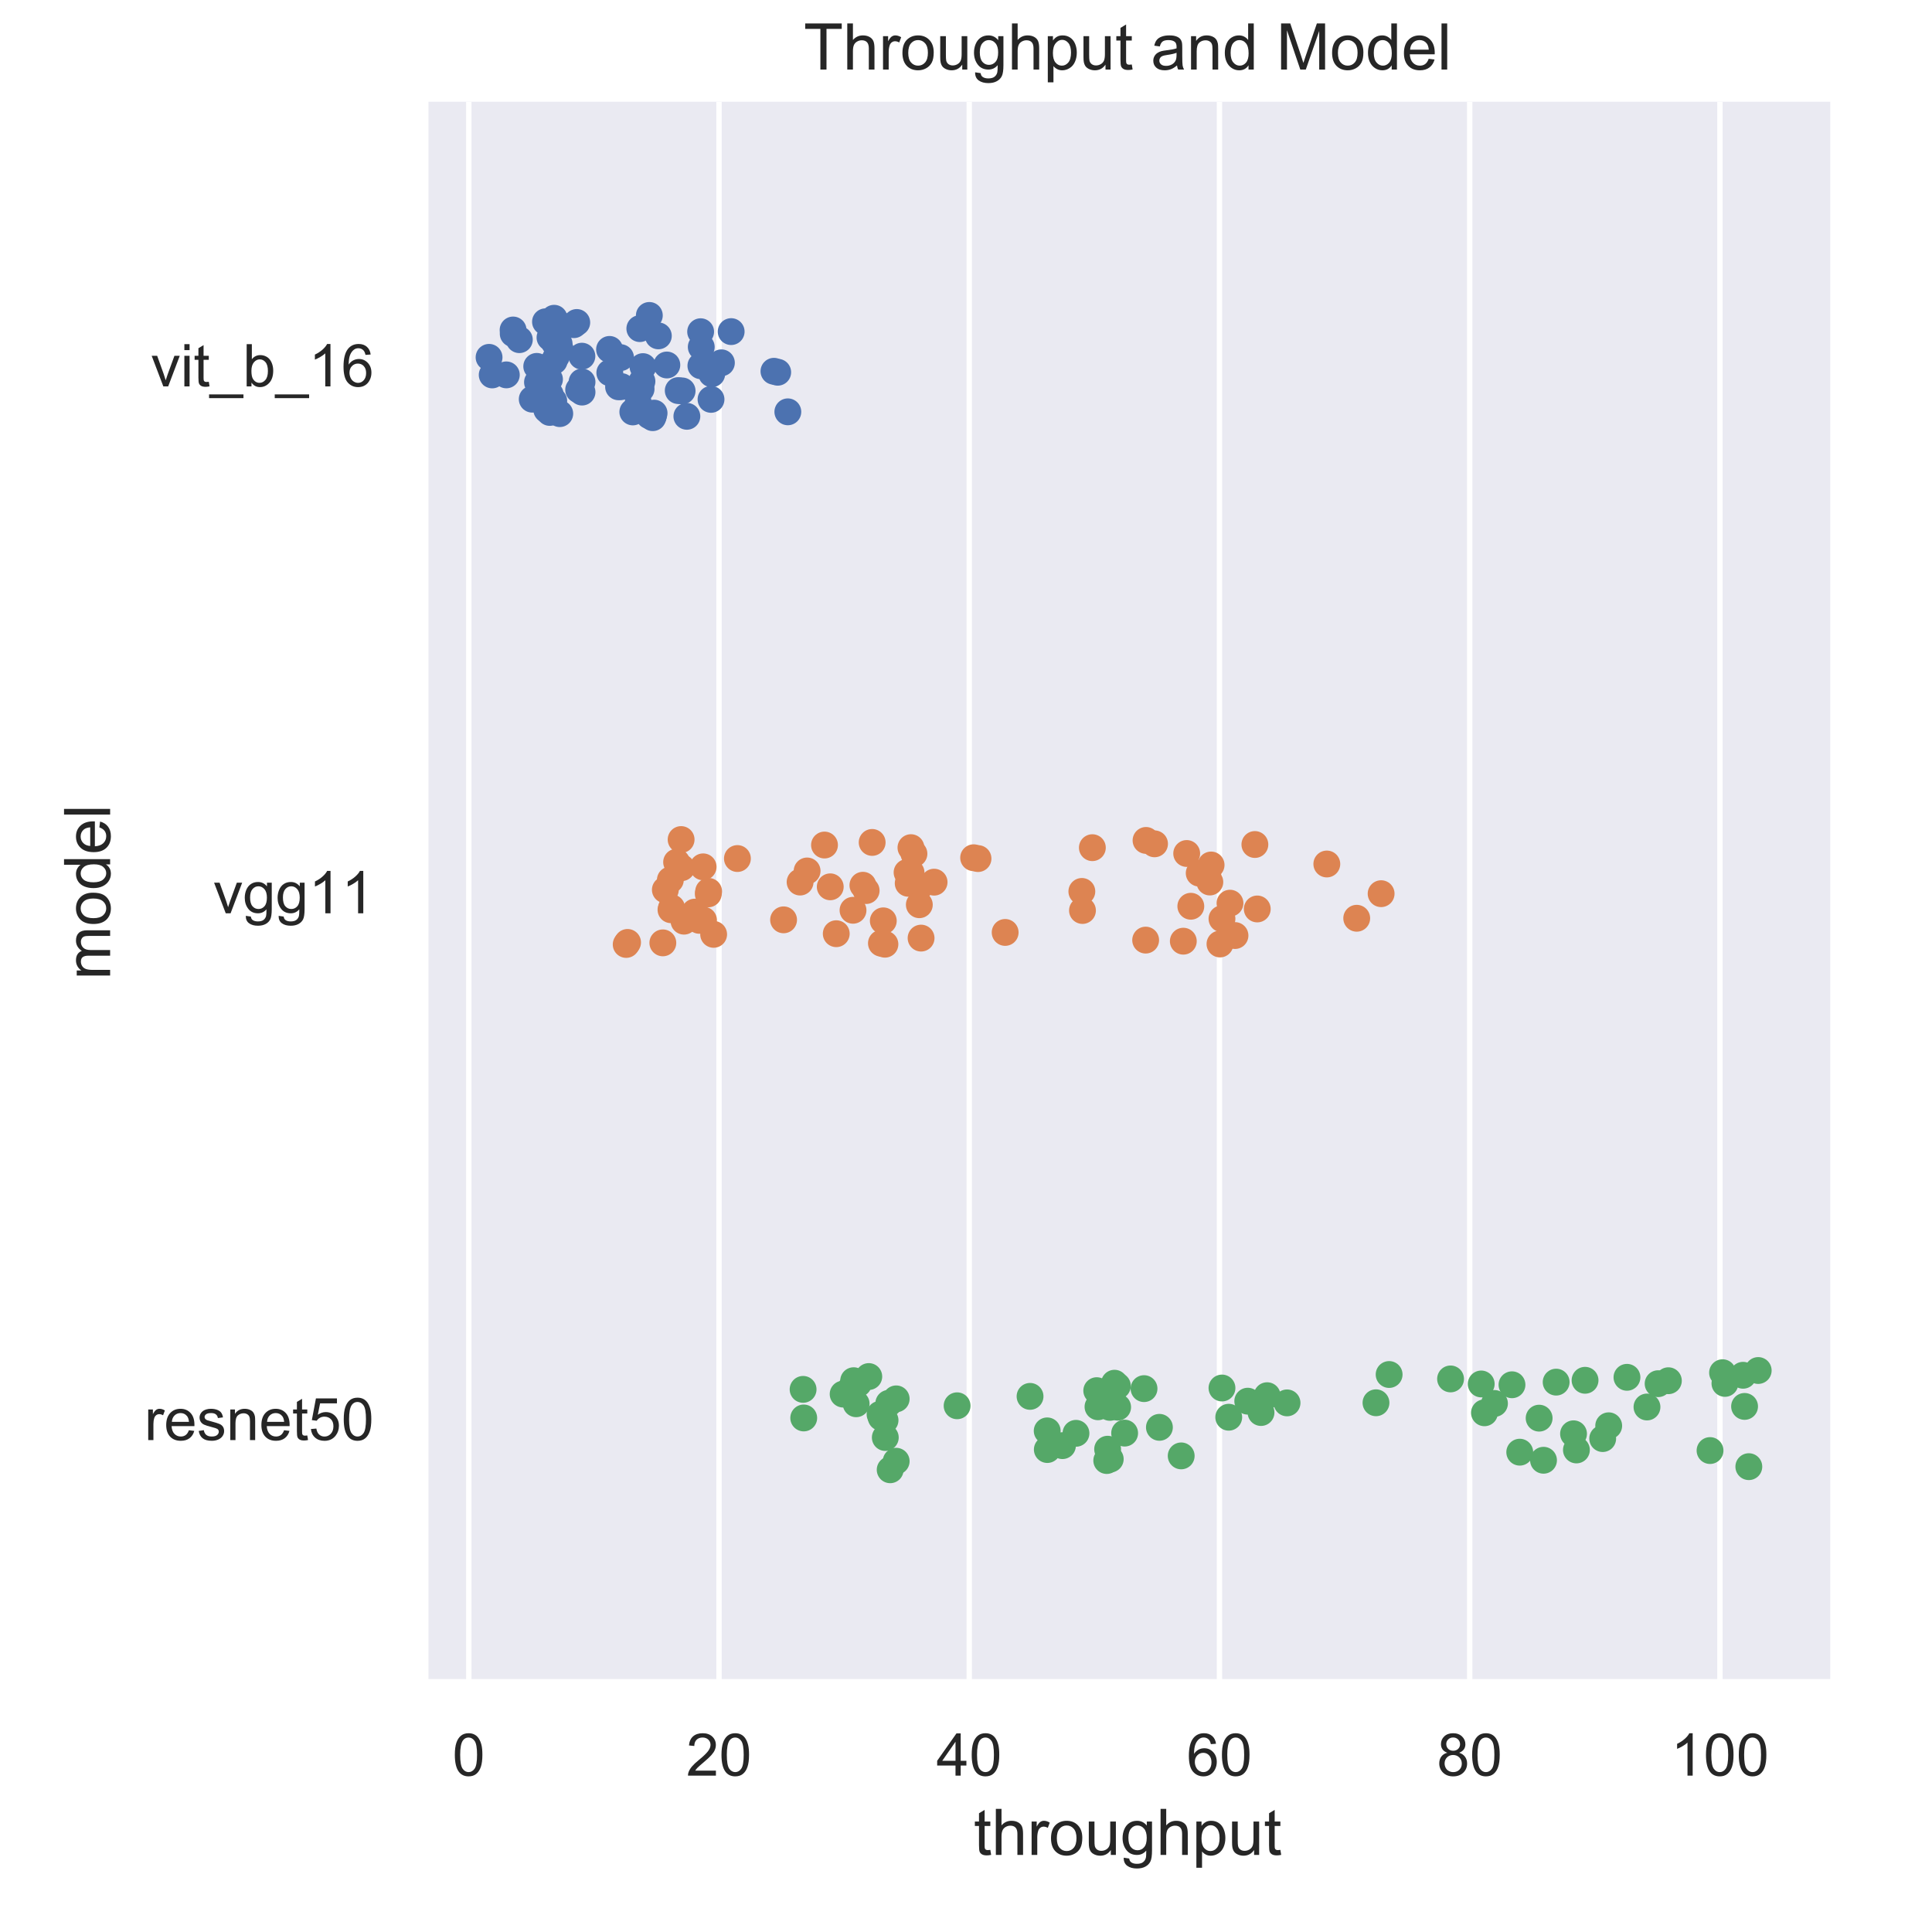 <?xml version="1.0" encoding="utf-8" standalone="no"?>
<!DOCTYPE svg PUBLIC "-//W3C//DTD SVG 1.1//EN"
  "http://www.w3.org/Graphics/SVG/1.1/DTD/svg11.dtd">
<!-- Created with matplotlib (https://matplotlib.org/) -->
<svg height="360pt" version="1.1" viewBox="0 0 360 360" width="360pt" xmlns="http://www.w3.org/2000/svg" xmlns:xlink="http://www.w3.org/1999/xlink">
 <defs>
  <style type="text/css">
*{stroke-linecap:butt;stroke-linejoin:round;}
  </style>
 </defs>
 <g id="figure_1">
  <g id="patch_1">
   <path d="M 0 360 
L 360 360 
L 360 0 
L 0 0 
z
" style="fill:#ffffff;"/>
  </g>
  <g id="axes_1">
   <g id="patch_2">
    <path d="M 79.21 313.493 
L 341.04 313.493 
L 341.04 18.96 
L 79.21 18.96 
z
" style="fill:#eaeaf2;"/>
   </g>
   <g id="matplotlib.axis_1">
    <g id="xtick_1">
     <g id="line2d_1">
      <path clip-path="url(#pb1d98014a8)" d="M 87.354 313.493 
L 87.354 18.96 
" style="fill:none;stroke:#ffffff;stroke-linecap:round;"/>
     </g>
     <g id="text_1">
      <!-- 0 -->
      <defs>
       <path d="M 4.156 35.297 
Q 4.156 48 6.766 55.734 
Q 9.375 63.484 14.516 67.672 
Q 19.672 71.875 27.484 71.875 
Q 33.25 71.875 37.594 69.547 
Q 41.938 67.234 44.766 62.859 
Q 47.609 58.5 49.219 52.219 
Q 50.828 45.953 50.828 35.297 
Q 50.828 22.703 48.234 14.969 
Q 45.656 7.234 40.5 3 
Q 35.359 -1.219 27.484 -1.219 
Q 17.141 -1.219 11.234 6.203 
Q 4.156 15.141 4.156 35.297 
z
M 13.188 35.297 
Q 13.188 17.672 17.312 11.828 
Q 21.438 6 27.484 6 
Q 33.547 6 37.672 11.859 
Q 41.797 17.719 41.797 35.297 
Q 41.797 52.984 37.672 58.781 
Q 33.547 64.594 27.391 64.594 
Q 21.344 64.594 17.719 59.469 
Q 13.188 52.938 13.188 35.297 
z
" id="ArialMT-48"/>
      </defs>
      <g style="fill:#262626;" transform="translate(84.295 330.867)scale(0.11 -0.11)">
       <use xlink:href="#ArialMT-48"/>
      </g>
     </g>
    </g>
    <g id="xtick_2">
     <g id="line2d_2">
      <path clip-path="url(#pb1d98014a8)" d="M 133.98 313.493 
L 133.98 18.96 
" style="fill:none;stroke:#ffffff;stroke-linecap:round;"/>
     </g>
     <g id="text_2">
      <!-- 20 -->
      <defs>
       <path d="M 50.344 8.453 
L 50.344 0 
L 3.031 0 
Q 2.938 3.172 4.047 6.109 
Q 5.859 10.938 9.828 15.625 
Q 13.812 20.312 21.344 26.469 
Q 33.016 36.031 37.109 41.625 
Q 41.219 47.219 41.219 52.203 
Q 41.219 57.422 37.469 61 
Q 33.734 64.594 27.734 64.594 
Q 21.391 64.594 17.578 60.781 
Q 13.766 56.984 13.719 50.25 
L 4.688 51.172 
Q 5.609 61.281 11.656 66.578 
Q 17.719 71.875 27.938 71.875 
Q 38.234 71.875 44.234 66.156 
Q 50.25 60.453 50.25 52 
Q 50.25 47.703 48.484 43.547 
Q 46.734 39.406 42.656 34.812 
Q 38.578 30.219 29.109 22.219 
Q 21.188 15.578 18.938 13.203 
Q 16.703 10.844 15.234 8.453 
z
" id="ArialMT-50"/>
      </defs>
      <g style="fill:#262626;" transform="translate(127.863 330.867)scale(0.11 -0.11)">
       <use xlink:href="#ArialMT-50"/>
       <use x="55.615" xlink:href="#ArialMT-48"/>
      </g>
     </g>
    </g>
    <g id="xtick_3">
     <g id="line2d_3">
      <path clip-path="url(#pb1d98014a8)" d="M 180.606 313.493 
L 180.606 18.96 
" style="fill:none;stroke:#ffffff;stroke-linecap:round;"/>
     </g>
     <g id="text_3">
      <!-- 40 -->
      <defs>
       <path d="M 32.328 0 
L 32.328 17.141 
L 1.266 17.141 
L 1.266 25.203 
L 33.938 71.578 
L 41.109 71.578 
L 41.109 25.203 
L 50.781 25.203 
L 50.781 17.141 
L 41.109 17.141 
L 41.109 0 
z
M 32.328 25.203 
L 32.328 57.469 
L 9.906 25.203 
z
" id="ArialMT-52"/>
      </defs>
      <g style="fill:#262626;" transform="translate(174.489 330.867)scale(0.11 -0.11)">
       <use xlink:href="#ArialMT-52"/>
       <use x="55.615" xlink:href="#ArialMT-48"/>
      </g>
     </g>
    </g>
    <g id="xtick_4">
     <g id="line2d_4">
      <path clip-path="url(#pb1d98014a8)" d="M 227.232 313.493 
L 227.232 18.96 
" style="fill:none;stroke:#ffffff;stroke-linecap:round;"/>
     </g>
     <g id="text_4">
      <!-- 60 -->
      <defs>
       <path d="M 49.75 54.047 
L 41.016 53.375 
Q 39.844 58.547 37.703 60.891 
Q 34.125 64.656 28.906 64.656 
Q 24.703 64.656 21.531 62.312 
Q 17.391 59.281 14.984 53.469 
Q 12.594 47.656 12.5 36.922 
Q 15.672 41.75 20.266 44.094 
Q 24.859 46.438 29.891 46.438 
Q 38.672 46.438 44.844 39.969 
Q 51.031 33.5 51.031 23.25 
Q 51.031 16.5 48.125 10.719 
Q 45.219 4.938 40.141 1.859 
Q 35.062 -1.219 28.609 -1.219 
Q 17.625 -1.219 10.688 6.859 
Q 3.766 14.938 3.766 33.5 
Q 3.766 54.25 11.422 63.672 
Q 18.109 71.875 29.438 71.875 
Q 37.891 71.875 43.281 67.141 
Q 48.688 62.406 49.75 54.047 
z
M 13.875 23.188 
Q 13.875 18.656 15.797 14.5 
Q 17.719 10.359 21.188 8.172 
Q 24.656 6 28.469 6 
Q 34.031 6 38.031 10.484 
Q 42.047 14.984 42.047 22.703 
Q 42.047 30.125 38.078 34.391 
Q 34.125 38.672 28.125 38.672 
Q 22.172 38.672 18.016 34.391 
Q 13.875 30.125 13.875 23.188 
z
" id="ArialMT-54"/>
      </defs>
      <g style="fill:#262626;" transform="translate(221.115 330.867)scale(0.11 -0.11)">
       <use xlink:href="#ArialMT-54"/>
       <use x="55.615" xlink:href="#ArialMT-48"/>
      </g>
     </g>
    </g>
    <g id="xtick_5">
     <g id="line2d_5">
      <path clip-path="url(#pb1d98014a8)" d="M 273.858 313.493 
L 273.858 18.96 
" style="fill:none;stroke:#ffffff;stroke-linecap:round;"/>
     </g>
     <g id="text_5">
      <!-- 80 -->
      <defs>
       <path d="M 17.672 38.812 
Q 12.203 40.828 9.562 44.531 
Q 6.938 48.25 6.938 53.422 
Q 6.938 61.234 12.547 66.547 
Q 18.172 71.875 27.484 71.875 
Q 36.859 71.875 42.578 66.422 
Q 48.297 60.984 48.297 53.172 
Q 48.297 48.188 45.672 44.5 
Q 43.062 40.828 37.75 38.812 
Q 44.344 36.672 47.781 31.875 
Q 51.219 27.094 51.219 20.453 
Q 51.219 11.281 44.719 5.031 
Q 38.234 -1.219 27.641 -1.219 
Q 17.047 -1.219 10.547 5.047 
Q 4.047 11.328 4.047 20.703 
Q 4.047 27.688 7.594 32.391 
Q 11.141 37.109 17.672 38.812 
z
M 15.922 53.719 
Q 15.922 48.641 19.188 45.406 
Q 22.469 42.188 27.688 42.188 
Q 32.766 42.188 36.016 45.375 
Q 39.266 48.578 39.266 53.219 
Q 39.266 58.062 35.906 61.359 
Q 32.562 64.656 27.594 64.656 
Q 22.562 64.656 19.234 61.422 
Q 15.922 58.203 15.922 53.719 
z
M 13.094 20.656 
Q 13.094 16.891 14.875 13.375 
Q 16.656 9.859 20.172 7.922 
Q 23.688 6 27.734 6 
Q 34.031 6 38.125 10.047 
Q 42.234 14.109 42.234 20.359 
Q 42.234 26.703 38.016 30.859 
Q 33.797 35.016 27.438 35.016 
Q 21.234 35.016 17.156 30.906 
Q 13.094 26.812 13.094 20.656 
z
" id="ArialMT-56"/>
      </defs>
      <g style="fill:#262626;" transform="translate(267.74 330.867)scale(0.11 -0.11)">
       <use xlink:href="#ArialMT-56"/>
       <use x="55.615" xlink:href="#ArialMT-48"/>
      </g>
     </g>
    </g>
    <g id="xtick_6">
     <g id="line2d_6">
      <path clip-path="url(#pb1d98014a8)" d="M 320.483 313.493 
L 320.483 18.96 
" style="fill:none;stroke:#ffffff;stroke-linecap:round;"/>
     </g>
     <g id="text_6">
      <!-- 100 -->
      <defs>
       <path d="M 37.25 0 
L 28.469 0 
L 28.469 56 
Q 25.297 52.984 20.141 49.953 
Q 14.984 46.922 10.891 45.406 
L 10.891 53.906 
Q 18.266 57.375 23.781 62.297 
Q 29.297 67.234 31.594 71.875 
L 37.25 71.875 
z
" id="ArialMT-49"/>
      </defs>
      <g style="fill:#262626;" transform="translate(311.308 330.867)scale(0.11 -0.11)">
       <use xlink:href="#ArialMT-49"/>
       <use x="55.615" xlink:href="#ArialMT-48"/>
       <use x="111.23" xlink:href="#ArialMT-48"/>
      </g>
     </g>
    </g>
    <g id="text_7">
     <!-- throughput -->
     <defs>
      <path d="M 25.781 7.859 
L 27.047 0.094 
Q 23.344 -0.688 20.406 -0.688 
Q 15.625 -0.688 12.984 0.828 
Q 10.359 2.344 9.281 4.812 
Q 8.203 7.281 8.203 15.188 
L 8.203 45.016 
L 1.766 45.016 
L 1.766 51.859 
L 8.203 51.859 
L 8.203 64.703 
L 16.938 69.969 
L 16.938 51.859 
L 25.781 51.859 
L 25.781 45.016 
L 16.938 45.016 
L 16.938 14.703 
Q 16.938 10.938 17.406 9.859 
Q 17.875 8.797 18.922 8.156 
Q 19.969 7.516 21.922 7.516 
Q 23.391 7.516 25.781 7.859 
z
" id="ArialMT-116"/>
      <path d="M 6.594 0 
L 6.594 71.578 
L 15.375 71.578 
L 15.375 45.906 
Q 21.531 53.031 30.906 53.031 
Q 36.672 53.031 40.922 50.75 
Q 45.172 48.484 47 44.484 
Q 48.828 40.484 48.828 32.859 
L 48.828 0 
L 40.047 0 
L 40.047 32.859 
Q 40.047 39.453 37.188 42.453 
Q 34.328 45.453 29.109 45.453 
Q 25.203 45.453 21.75 43.422 
Q 18.312 41.406 16.844 37.938 
Q 15.375 34.469 15.375 28.375 
L 15.375 0 
z
" id="ArialMT-104"/>
      <path d="M 6.5 0 
L 6.5 51.859 
L 14.406 51.859 
L 14.406 44 
Q 17.438 49.516 20 51.266 
Q 22.562 53.031 25.641 53.031 
Q 30.078 53.031 34.672 50.203 
L 31.641 42.047 
Q 28.422 43.953 25.203 43.953 
Q 22.312 43.953 20.016 42.219 
Q 17.719 40.484 16.75 37.406 
Q 15.281 32.719 15.281 27.156 
L 15.281 0 
z
" id="ArialMT-114"/>
      <path d="M 3.328 25.922 
Q 3.328 40.328 11.328 47.266 
Q 18.016 53.031 27.641 53.031 
Q 38.328 53.031 45.109 46.016 
Q 51.906 39.016 51.906 26.656 
Q 51.906 16.656 48.906 10.906 
Q 45.906 5.172 40.156 2 
Q 34.422 -1.172 27.641 -1.172 
Q 16.75 -1.172 10.031 5.812 
Q 3.328 12.797 3.328 25.922 
z
M 12.359 25.922 
Q 12.359 15.969 16.703 11.016 
Q 21.047 6.062 27.641 6.062 
Q 34.188 6.062 38.531 11.031 
Q 42.875 16.016 42.875 26.219 
Q 42.875 35.844 38.5 40.797 
Q 34.125 45.75 27.641 45.75 
Q 21.047 45.75 16.703 40.812 
Q 12.359 35.891 12.359 25.922 
z
" id="ArialMT-111"/>
      <path d="M 40.578 0 
L 40.578 7.625 
Q 34.516 -1.172 24.125 -1.172 
Q 19.531 -1.172 15.547 0.578 
Q 11.578 2.344 9.641 5 
Q 7.719 7.672 6.938 11.531 
Q 6.391 14.109 6.391 19.734 
L 6.391 51.859 
L 15.188 51.859 
L 15.188 23.094 
Q 15.188 16.219 15.719 13.812 
Q 16.547 10.359 19.234 8.375 
Q 21.922 6.391 25.875 6.391 
Q 29.828 6.391 33.297 8.422 
Q 36.766 10.453 38.203 13.938 
Q 39.656 17.438 39.656 24.078 
L 39.656 51.859 
L 48.438 51.859 
L 48.438 0 
z
" id="ArialMT-117"/>
      <path d="M 4.984 -4.297 
L 13.531 -5.562 
Q 14.062 -9.516 16.5 -11.328 
Q 19.781 -13.766 25.438 -13.766 
Q 31.547 -13.766 34.859 -11.328 
Q 38.188 -8.891 39.359 -4.5 
Q 40.047 -1.812 39.984 6.781 
Q 34.234 0 25.641 0 
Q 14.938 0 9.078 7.719 
Q 3.219 15.438 3.219 26.219 
Q 3.219 33.641 5.906 39.906 
Q 8.594 46.188 13.688 49.609 
Q 18.797 53.031 25.688 53.031 
Q 34.859 53.031 40.828 45.609 
L 40.828 51.859 
L 48.922 51.859 
L 48.922 7.031 
Q 48.922 -5.078 46.453 -10.125 
Q 44 -15.188 38.641 -18.109 
Q 33.297 -21.047 25.484 -21.047 
Q 16.219 -21.047 10.5 -16.875 
Q 4.781 -12.703 4.984 -4.297 
z
M 12.25 26.859 
Q 12.25 16.656 16.297 11.969 
Q 20.359 7.281 26.469 7.281 
Q 32.516 7.281 36.609 11.938 
Q 40.719 16.609 40.719 26.562 
Q 40.719 36.078 36.5 40.906 
Q 32.281 45.75 26.312 45.75 
Q 20.453 45.75 16.344 40.984 
Q 12.25 36.234 12.25 26.859 
z
" id="ArialMT-103"/>
      <path d="M 6.594 -19.875 
L 6.594 51.859 
L 14.594 51.859 
L 14.594 45.125 
Q 17.438 49.078 21 51.047 
Q 24.562 53.031 29.641 53.031 
Q 36.281 53.031 41.359 49.609 
Q 46.438 46.188 49.016 39.953 
Q 51.609 33.734 51.609 26.312 
Q 51.609 18.359 48.75 11.984 
Q 45.906 5.609 40.453 2.219 
Q 35.016 -1.172 29 -1.172 
Q 24.609 -1.172 21.109 0.688 
Q 17.625 2.547 15.375 5.375 
L 15.375 -19.875 
z
M 14.547 25.641 
Q 14.547 15.625 18.594 10.844 
Q 22.656 6.062 28.422 6.062 
Q 34.281 6.062 38.453 11.016 
Q 42.625 15.969 42.625 26.375 
Q 42.625 36.281 38.547 41.203 
Q 34.469 46.141 28.812 46.141 
Q 23.188 46.141 18.859 40.891 
Q 14.547 35.641 14.547 25.641 
z
" id="ArialMT-112"/>
     </defs>
     <g style="fill:#262626;" transform="translate(181.438 345.642)scale(0.12 -0.12)">
      <use xlink:href="#ArialMT-116"/>
      <use x="27.783" xlink:href="#ArialMT-104"/>
      <use x="83.398" xlink:href="#ArialMT-114"/>
      <use x="116.699" xlink:href="#ArialMT-111"/>
      <use x="172.314" xlink:href="#ArialMT-117"/>
      <use x="227.93" xlink:href="#ArialMT-103"/>
      <use x="283.545" xlink:href="#ArialMT-104"/>
      <use x="339.16" xlink:href="#ArialMT-112"/>
      <use x="394.775" xlink:href="#ArialMT-117"/>
      <use x="450.391" xlink:href="#ArialMT-116"/>
     </g>
    </g>
   </g>
   <g id="matplotlib.axis_2">
    <g id="ytick_1">
     <g id="text_8">
      <!-- vit_b_16 -->
      <defs>
       <path d="M 21 0 
L 1.266 51.859 
L 10.547 51.859 
L 21.688 20.797 
Q 23.484 15.766 25 10.359 
Q 26.172 14.453 28.266 20.219 
L 39.797 51.859 
L 48.828 51.859 
L 29.203 0 
z
" id="ArialMT-118"/>
       <path d="M 6.641 61.469 
L 6.641 71.578 
L 15.438 71.578 
L 15.438 61.469 
z
M 6.641 0 
L 6.641 51.859 
L 15.438 51.859 
L 15.438 0 
z
" id="ArialMT-105"/>
       <path d="M -1.516 -19.875 
L -1.516 -13.531 
L 56.734 -13.531 
L 56.734 -19.875 
z
" id="ArialMT-95"/>
       <path d="M 14.703 0 
L 6.547 0 
L 6.547 71.578 
L 15.328 71.578 
L 15.328 46.047 
Q 20.906 53.031 29.547 53.031 
Q 34.328 53.031 38.594 51.094 
Q 42.875 49.172 45.625 45.672 
Q 48.391 42.188 49.953 37.25 
Q 51.516 32.328 51.516 26.703 
Q 51.516 13.375 44.922 6.094 
Q 38.328 -1.172 29.109 -1.172 
Q 19.922 -1.172 14.703 6.5 
z
M 14.594 26.312 
Q 14.594 17 17.141 12.844 
Q 21.297 6.062 28.375 6.062 
Q 34.125 6.062 38.328 11.062 
Q 42.531 16.062 42.531 25.984 
Q 42.531 36.141 38.5 40.969 
Q 34.469 45.797 28.766 45.797 
Q 23 45.797 18.797 40.797 
Q 14.594 35.797 14.594 26.312 
z
" id="ArialMT-98"/>
      </defs>
      <g style="fill:#262626;" transform="translate(28.125 72.002)scale(0.11 -0.11)">
       <use xlink:href="#ArialMT-118"/>
       <use x="50" xlink:href="#ArialMT-105"/>
       <use x="72.217" xlink:href="#ArialMT-116"/>
       <use x="100" xlink:href="#ArialMT-95"/>
       <use x="155.615" xlink:href="#ArialMT-98"/>
       <use x="211.23" xlink:href="#ArialMT-95"/>
       <use x="266.846" xlink:href="#ArialMT-49"/>
       <use x="322.461" xlink:href="#ArialMT-54"/>
      </g>
     </g>
    </g>
    <g id="ytick_2">
     <g id="text_9">
      <!-- vgg11 -->
      <g style="fill:#262626;" transform="translate(39.754 170.18)scale(0.11 -0.11)">
       <use xlink:href="#ArialMT-118"/>
       <use x="50" xlink:href="#ArialMT-103"/>
       <use x="105.615" xlink:href="#ArialMT-103"/>
       <use x="161.23" xlink:href="#ArialMT-49"/>
       <use x="216.736" xlink:href="#ArialMT-49"/>
      </g>
     </g>
    </g>
    <g id="ytick_3">
     <g id="text_10">
      <!-- resnet50 -->
      <defs>
       <path d="M 42.094 16.703 
L 51.172 15.578 
Q 49.031 7.625 43.219 3.219 
Q 37.406 -1.172 28.375 -1.172 
Q 17 -1.172 10.328 5.828 
Q 3.656 12.844 3.656 25.484 
Q 3.656 38.578 10.391 45.797 
Q 17.141 53.031 27.875 53.031 
Q 38.281 53.031 44.875 45.953 
Q 51.469 38.875 51.469 26.031 
Q 51.469 25.25 51.422 23.688 
L 12.75 23.688 
Q 13.234 15.141 17.578 10.594 
Q 21.922 6.062 28.422 6.062 
Q 33.25 6.062 36.672 8.594 
Q 40.094 11.141 42.094 16.703 
z
M 13.234 30.906 
L 42.188 30.906 
Q 41.609 37.453 38.875 40.719 
Q 34.672 45.797 27.984 45.797 
Q 21.922 45.797 17.797 41.75 
Q 13.672 37.703 13.234 30.906 
z
" id="ArialMT-101"/>
       <path d="M 3.078 15.484 
L 11.766 16.844 
Q 12.5 11.625 15.844 8.844 
Q 19.188 6.062 25.203 6.062 
Q 31.25 6.062 34.172 8.516 
Q 37.109 10.984 37.109 14.312 
Q 37.109 17.281 34.516 19 
Q 32.719 20.172 25.531 21.969 
Q 15.875 24.422 12.141 26.203 
Q 8.406 27.984 6.469 31.125 
Q 4.547 34.281 4.547 38.094 
Q 4.547 41.547 6.125 44.5 
Q 7.719 47.469 10.453 49.422 
Q 12.5 50.922 16.031 51.969 
Q 19.578 53.031 23.641 53.031 
Q 29.734 53.031 34.344 51.266 
Q 38.969 49.516 41.156 46.5 
Q 43.359 43.5 44.188 38.484 
L 35.594 37.312 
Q 35.016 41.312 32.203 43.547 
Q 29.391 45.797 24.266 45.797 
Q 18.219 45.797 15.625 43.797 
Q 13.031 41.797 13.031 39.109 
Q 13.031 37.406 14.109 36.031 
Q 15.188 34.625 17.484 33.688 
Q 18.797 33.203 25.25 31.453 
Q 34.578 28.953 38.25 27.359 
Q 41.938 25.781 44.031 22.75 
Q 46.141 19.734 46.141 15.234 
Q 46.141 10.844 43.578 6.953 
Q 41.016 3.078 36.172 0.953 
Q 31.344 -1.172 25.25 -1.172 
Q 15.141 -1.172 9.844 3.031 
Q 4.547 7.234 3.078 15.484 
z
" id="ArialMT-115"/>
       <path d="M 6.594 0 
L 6.594 51.859 
L 14.5 51.859 
L 14.5 44.484 
Q 20.219 53.031 31 53.031 
Q 35.688 53.031 39.625 51.344 
Q 43.562 49.656 45.516 46.922 
Q 47.469 44.188 48.25 40.438 
Q 48.734 37.984 48.734 31.891 
L 48.734 0 
L 39.938 0 
L 39.938 31.547 
Q 39.938 36.922 38.906 39.578 
Q 37.891 42.234 35.281 43.812 
Q 32.672 45.406 29.156 45.406 
Q 23.531 45.406 19.453 41.844 
Q 15.375 38.281 15.375 28.328 
L 15.375 0 
z
" id="ArialMT-110"/>
       <path d="M 4.156 18.75 
L 13.375 19.531 
Q 14.406 12.797 18.141 9.391 
Q 21.875 6 27.156 6 
Q 33.5 6 37.891 10.781 
Q 42.281 15.578 42.281 23.484 
Q 42.281 31 38.062 35.344 
Q 33.844 39.703 27 39.703 
Q 22.75 39.703 19.328 37.766 
Q 15.922 35.844 13.969 32.766 
L 5.719 33.844 
L 12.641 70.609 
L 48.25 70.609 
L 48.25 62.203 
L 19.672 62.203 
L 15.828 42.969 
Q 22.266 47.469 29.344 47.469 
Q 38.719 47.469 45.156 40.969 
Q 51.609 34.469 51.609 24.266 
Q 51.609 14.547 45.953 7.469 
Q 39.062 -1.219 27.156 -1.219 
Q 17.391 -1.219 11.203 4.25 
Q 5.031 9.719 4.156 18.75 
z
" id="ArialMT-53"/>
      </defs>
      <g style="fill:#262626;" transform="translate(26.906 268.341)scale(0.11 -0.11)">
       <use xlink:href="#ArialMT-114"/>
       <use x="33.301" xlink:href="#ArialMT-101"/>
       <use x="88.916" xlink:href="#ArialMT-115"/>
       <use x="138.916" xlink:href="#ArialMT-110"/>
       <use x="194.531" xlink:href="#ArialMT-101"/>
       <use x="250.146" xlink:href="#ArialMT-116"/>
       <use x="277.93" xlink:href="#ArialMT-53"/>
       <use x="333.545" xlink:href="#ArialMT-48"/>
      </g>
     </g>
    </g>
    <g id="text_11">
     <!-- model -->
     <defs>
      <path d="M 6.594 0 
L 6.594 51.859 
L 14.453 51.859 
L 14.453 44.578 
Q 16.891 48.391 20.938 50.703 
Q 25 53.031 30.172 53.031 
Q 35.938 53.031 39.625 50.641 
Q 43.312 48.25 44.828 43.953 
Q 50.984 53.031 60.844 53.031 
Q 68.562 53.031 72.703 48.75 
Q 76.859 44.484 76.859 35.594 
L 76.859 0 
L 68.109 0 
L 68.109 32.672 
Q 68.109 37.938 67.25 40.25 
Q 66.406 42.578 64.156 43.984 
Q 61.922 45.406 58.891 45.406 
Q 53.422 45.406 49.797 41.766 
Q 46.188 38.141 46.188 30.125 
L 46.188 0 
L 37.406 0 
L 37.406 33.688 
Q 37.406 39.547 35.25 42.469 
Q 33.109 45.406 28.219 45.406 
Q 24.516 45.406 21.359 43.453 
Q 18.219 41.5 16.797 37.734 
Q 15.375 33.984 15.375 26.906 
L 15.375 0 
z
" id="ArialMT-109"/>
      <path d="M 40.234 0 
L 40.234 6.547 
Q 35.297 -1.172 25.734 -1.172 
Q 19.531 -1.172 14.328 2.25 
Q 9.125 5.672 6.266 11.797 
Q 3.422 17.922 3.422 25.875 
Q 3.422 33.641 6 39.969 
Q 8.594 46.297 13.766 49.656 
Q 18.953 53.031 25.344 53.031 
Q 30.031 53.031 33.688 51.047 
Q 37.359 49.078 39.656 45.906 
L 39.656 71.578 
L 48.391 71.578 
L 48.391 0 
z
M 12.453 25.875 
Q 12.453 15.922 16.641 10.984 
Q 20.844 6.062 26.562 6.062 
Q 32.328 6.062 36.344 10.766 
Q 40.375 15.484 40.375 25.141 
Q 40.375 35.797 36.266 40.766 
Q 32.172 45.75 26.172 45.75 
Q 20.312 45.75 16.375 40.969 
Q 12.453 36.188 12.453 25.875 
z
" id="ArialMT-100"/>
      <path d="M 6.391 0 
L 6.391 71.578 
L 15.188 71.578 
L 15.188 0 
z
" id="ArialMT-108"/>
     </defs>
     <g style="fill:#262626;" transform="translate(20.521 182.567)rotate(-90)scale(0.12 -0.12)">
      <use xlink:href="#ArialMT-109"/>
      <use x="83.301" xlink:href="#ArialMT-111"/>
      <use x="138.916" xlink:href="#ArialMT-100"/>
      <use x="194.531" xlink:href="#ArialMT-101"/>
      <use x="250.146" xlink:href="#ArialMT-108"/>
     </g>
    </g>
   </g>
   <g id="patch_3">
    <path d="M 79.21 313.493 
L 79.21 18.96 
" style="fill:none;stroke:#ffffff;stroke-linecap:square;stroke-linejoin:miter;stroke-width:1.25;"/>
   </g>
   <g id="patch_4">
    <path d="M 79.21 313.493 
L 341.04 313.493 
" style="fill:none;stroke:#ffffff;stroke-linecap:square;stroke-linejoin:miter;stroke-width:1.25;"/>
   </g>
   <g id="PathCollection_1">
    <defs>
     <path d="M 0 2.5 
C 0.663 2.5 1.299 2.237 1.768 1.768 
C 2.237 1.299 2.5 0.663 2.5 0 
C 2.5 -0.663 2.237 -1.299 1.768 -1.768 
C 1.299 -2.237 0.663 -2.5 0 -2.5 
C -0.663 -2.5 -1.299 -2.237 -1.768 -1.768 
C -2.237 -1.299 -2.5 -0.663 -2.5 0 
C -2.5 0.663 -2.237 1.299 -1.768 1.768 
C -1.299 2.237 -0.663 2.5 0 2.5 
z
" id="C0_0_863c620118"/>
    </defs>
    <g clip-path="url(#pb1d98014a8)">
     <use style="fill:#4c72b0;" x="130.669" xlink:href="#C0_0_863c620118" y="64.659"/>
    </g>
    <g clip-path="url(#pb1d98014a8)">
     <use style="fill:#4c72b0;" x="95.607" xlink:href="#C0_0_863c620118" y="61.489"/>
    </g>
    <g clip-path="url(#pb1d98014a8)">
     <use style="fill:#4c72b0;" x="117.917" xlink:href="#C0_0_863c620118" y="76.759"/>
    </g>
    <g clip-path="url(#pb1d98014a8)">
     <use style="fill:#4c72b0;" x="102.531" xlink:href="#C0_0_863c620118" y="73.502"/>
    </g>
    <g clip-path="url(#pb1d98014a8)">
     <use style="fill:#4c72b0;" x="119.619" xlink:href="#C0_0_863c620118" y="71.051"/>
    </g>
    <g clip-path="url(#pb1d98014a8)">
     <use style="fill:#4c72b0;" x="113.581" xlink:href="#C0_0_863c620118" y="65.108"/>
    </g>
    <g clip-path="url(#pb1d98014a8)">
     <use style="fill:#4c72b0;" x="130.553" xlink:href="#C0_0_863c620118" y="61.81"/>
    </g>
    <g clip-path="url(#pb1d98014a8)">
     <use style="fill:#4c72b0;" x="121.764" xlink:href="#C0_0_863c620118" y="77.447"/>
    </g>
    <g clip-path="url(#pb1d98014a8)">
     <use style="fill:#4c72b0;" x="127.103" xlink:href="#C0_0_863c620118" y="72.84"/>
    </g>
    <g clip-path="url(#pb1d98014a8)">
     <use style="fill:#4c72b0;" x="127.988" xlink:href="#C0_0_863c620118" y="77.575"/>
    </g>
    <g clip-path="url(#pb1d98014a8)">
     <use style="fill:#4c72b0;" x="119.13" xlink:href="#C0_0_863c620118" y="71.905"/>
    </g>
    <g clip-path="url(#pb1d98014a8)">
     <use style="fill:#4c72b0;" x="115.796" xlink:href="#C0_0_863c620118" y="72.034"/>
    </g>
    <g clip-path="url(#pb1d98014a8)">
     <use style="fill:#4c72b0;" x="118.92" xlink:href="#C0_0_863c620118" y="74.999"/>
    </g>
    <g clip-path="url(#pb1d98014a8)">
     <use style="fill:#4c72b0;" x="119.806" xlink:href="#C0_0_863c620118" y="68.312"/>
    </g>
    <g clip-path="url(#pb1d98014a8)">
     <use style="fill:#4c72b0;" x="119.223" xlink:href="#C0_0_863c620118" y="61.234"/>
    </g>
    <g clip-path="url(#pb1d98014a8)">
     <use style="fill:#4c72b0;" x="120.971" xlink:href="#C0_0_863c620118" y="77.454"/>
    </g>
    <g clip-path="url(#pb1d98014a8)">
     <use style="fill:#4c72b0;" x="130.6" xlink:href="#C0_0_863c620118" y="68.155"/>
    </g>
    <g clip-path="url(#pb1d98014a8)">
     <use style="fill:#4c72b0;" x="120.995" xlink:href="#C0_0_863c620118" y="58.778"/>
    </g>
    <g clip-path="url(#pb1d98014a8)">
     <use style="fill:#4c72b0;" x="115.633" xlink:href="#C0_0_863c620118" y="66.638"/>
    </g>
    <g clip-path="url(#pb1d98014a8)">
     <use style="fill:#4c72b0;" x="91.714" xlink:href="#C0_0_863c620118" y="69.863"/>
    </g>
    <g clip-path="url(#pb1d98014a8)">
     <use style="fill:#4c72b0;" x="144.214" xlink:href="#C0_0_863c620118" y="69.181"/>
    </g>
    <g clip-path="url(#pb1d98014a8)">
     <use style="fill:#4c72b0;" x="95.63" xlink:href="#C0_0_863c620118" y="62.185"/>
    </g>
    <g clip-path="url(#pb1d98014a8)">
     <use style="fill:#4c72b0;" x="121.88" xlink:href="#C0_0_863c620118" y="76.98"/>
    </g>
    <g clip-path="url(#pb1d98014a8)">
     <use style="fill:#4c72b0;" x="102.647" xlink:href="#C0_0_863c620118" y="61.333"/>
    </g>
    <g clip-path="url(#pb1d98014a8)">
     <use style="fill:#4c72b0;" x="146.802" xlink:href="#C0_0_863c620118" y="76.738"/>
    </g>
    <g clip-path="url(#pb1d98014a8)">
     <use style="fill:#4c72b0;" x="108.452" xlink:href="#C0_0_863c620118" y="73.059"/>
    </g>
    <g clip-path="url(#pb1d98014a8)">
     <use style="fill:#4c72b0;" x="132.628" xlink:href="#C0_0_863c620118" y="69.652"/>
    </g>
    <g clip-path="url(#pb1d98014a8)">
     <use style="fill:#4c72b0;" x="113.628" xlink:href="#C0_0_863c620118" y="69.459"/>
    </g>
    <g clip-path="url(#pb1d98014a8)">
     <use style="fill:#4c72b0;" x="144.914" xlink:href="#C0_0_863c620118" y="69.362"/>
    </g>
    <g clip-path="url(#pb1d98014a8)">
     <use style="fill:#4c72b0;" x="104.419" xlink:href="#C0_0_863c620118" y="65.195"/>
    </g>
    <g clip-path="url(#pb1d98014a8)">
     <use style="fill:#4c72b0;" x="134.423" xlink:href="#C0_0_863c620118" y="67.605"/>
    </g>
    <g clip-path="url(#pb1d98014a8)">
     <use style="fill:#4c72b0;" x="107.473" xlink:href="#C0_0_863c620118" y="60.088"/>
    </g>
    <g clip-path="url(#pb1d98014a8)">
     <use style="fill:#4c72b0;" x="132.488" xlink:href="#C0_0_863c620118" y="74.417"/>
    </g>
    <g clip-path="url(#pb1d98014a8)">
     <use style="fill:#4c72b0;" x="108.429" xlink:href="#C0_0_863c620118" y="66.369"/>
    </g>
    <g clip-path="url(#pb1d98014a8)">
     <use style="fill:#4c72b0;" x="136.241" xlink:href="#C0_0_863c620118" y="61.789"/>
    </g>
    <g clip-path="url(#pb1d98014a8)">
     <use style="fill:#4c72b0;" x="108.452" xlink:href="#C0_0_863c620118" y="71.179"/>
    </g>
    <g clip-path="url(#pb1d98014a8)">
     <use style="fill:#4c72b0;" x="103.114" xlink:href="#C0_0_863c620118" y="61.525"/>
    </g>
    <g clip-path="url(#pb1d98014a8)">
     <use style="fill:#4c72b0;" x="96.772" xlink:href="#C0_0_863c620118" y="63.291"/>
    </g>
    <g clip-path="url(#pb1d98014a8)">
     <use style="fill:#4c72b0;" x="100.153" xlink:href="#C0_0_863c620118" y="71.221"/>
    </g>
    <g clip-path="url(#pb1d98014a8)">
     <use style="fill:#4c72b0;" x="104.303" xlink:href="#C0_0_863c620118" y="77.074"/>
    </g>
    <g clip-path="url(#pb1d98014a8)">
     <use style="fill:#4c72b0;" x="103.323" xlink:href="#C0_0_863c620118" y="63.878"/>
    </g>
    <g clip-path="url(#pb1d98014a8)">
     <use style="fill:#4c72b0;" x="115.26" xlink:href="#C0_0_863c620118" y="72.077"/>
    </g>
    <g clip-path="url(#pb1d98014a8)">
     <use style="fill:#4c72b0;" x="104.186" xlink:href="#C0_0_863c620118" y="64.059"/>
    </g>
    <g clip-path="url(#pb1d98014a8)">
     <use style="fill:#4c72b0;" x="122.673" xlink:href="#C0_0_863c620118" y="62.585"/>
    </g>
    <g clip-path="url(#pb1d98014a8)">
     <use style="fill:#4c72b0;" x="102.181" xlink:href="#C0_0_863c620118" y="74.956"/>
    </g>
    <g clip-path="url(#pb1d98014a8)">
     <use style="fill:#4c72b0;" x="119.456" xlink:href="#C0_0_863c620118" y="72.484"/>
    </g>
    <g clip-path="url(#pb1d98014a8)">
     <use style="fill:#4c72b0;" x="102.437" xlink:href="#C0_0_863c620118" y="76.85"/>
    </g>
    <g clip-path="url(#pb1d98014a8)">
     <use style="fill:#4c72b0;" x="121.624" xlink:href="#C0_0_863c620118" y="77.828"/>
    </g>
    <g clip-path="url(#pb1d98014a8)">
     <use style="fill:#4c72b0;" x="102.484" xlink:href="#C0_0_863c620118" y="62.898"/>
    </g>
    <g clip-path="url(#pb1d98014a8)">
     <use style="fill:#4c72b0;" x="126.38" xlink:href="#C0_0_863c620118" y="72.781"/>
    </g>
    <g clip-path="url(#pb1d98014a8)">
     <use style="fill:#4c72b0;" x="101.715" xlink:href="#C0_0_863c620118" y="73.471"/>
    </g>
    <g clip-path="url(#pb1d98014a8)">
     <use style="fill:#4c72b0;" x="124.258" xlink:href="#C0_0_863c620118" y="68.011"/>
    </g>
    <g clip-path="url(#pb1d98014a8)">
     <use style="fill:#4c72b0;" x="103.183" xlink:href="#C0_0_863c620118" y="74.711"/>
    </g>
    <g clip-path="url(#pb1d98014a8)">
     <use style="fill:#4c72b0;" x="91.131" xlink:href="#C0_0_863c620118" y="66.587"/>
    </g>
    <g clip-path="url(#pb1d98014a8)">
     <use style="fill:#4c72b0;" x="100.013" xlink:href="#C0_0_863c620118" y="68.269"/>
    </g>
    <g clip-path="url(#pb1d98014a8)">
     <use style="fill:#4c72b0;" x="94.348" xlink:href="#C0_0_863c620118" y="69.853"/>
    </g>
    <g clip-path="url(#pb1d98014a8)">
     <use style="fill:#4c72b0;" x="103.253" xlink:href="#C0_0_863c620118" y="59.303"/>
    </g>
    <g clip-path="url(#pb1d98014a8)">
     <use style="fill:#4c72b0;" x="99.174" xlink:href="#C0_0_863c620118" y="74.38"/>
    </g>
    <g clip-path="url(#pb1d98014a8)">
     <use style="fill:#4c72b0;" x="104.023" xlink:href="#C0_0_863c620118" y="60.907"/>
    </g>
    <g clip-path="url(#pb1d98014a8)">
     <use style="fill:#4c72b0;" x="103.253" xlink:href="#C0_0_863c620118" y="67.265"/>
    </g>
    <g clip-path="url(#pb1d98014a8)">
     <use style="fill:#4c72b0;" x="100.992" xlink:href="#C0_0_863c620118" y="71.513"/>
    </g>
    <g clip-path="url(#pb1d98014a8)">
     <use style="fill:#4c72b0;" x="101.878" xlink:href="#C0_0_863c620118" y="76.348"/>
    </g>
    <g clip-path="url(#pb1d98014a8)">
     <use style="fill:#4c72b0;" x="102.391" xlink:href="#C0_0_863c620118" y="70.684"/>
    </g>
    <g clip-path="url(#pb1d98014a8)">
     <use style="fill:#4c72b0;" x="103.696" xlink:href="#C0_0_863c620118" y="66.352"/>
    </g>
    <g clip-path="url(#pb1d98014a8)">
     <use style="fill:#4c72b0;" x="102.274" xlink:href="#C0_0_863c620118" y="74.168"/>
    </g>
    <g clip-path="url(#pb1d98014a8)">
     <use style="fill:#4c72b0;" x="106.937" xlink:href="#C0_0_863c620118" y="60.5"/>
    </g>
    <g clip-path="url(#pb1d98014a8)">
     <use style="fill:#4c72b0;" x="101.645" xlink:href="#C0_0_863c620118" y="59.96"/>
    </g>
    <g clip-path="url(#pb1d98014a8)">
     <use style="fill:#4c72b0;" x="107.823" xlink:href="#C0_0_863c620118" y="72.626"/>
    </g>
   </g>
   <g id="PathCollection_2">
    <defs>
     <path d="M 0 2.5 
C 0.663 2.5 1.299 2.237 1.768 1.768 
C 2.237 1.299 2.5 0.663 2.5 0 
C 2.5 -0.663 2.237 -1.299 1.768 -1.768 
C 1.299 -2.237 0.663 -2.5 0 -2.5 
C -0.663 -2.5 -1.299 -2.237 -1.768 -1.768 
C -2.237 -1.299 -2.5 -0.663 -2.5 0 
C -2.5 0.663 -2.237 1.299 -1.768 1.768 
C -1.299 2.237 -0.663 2.5 0 2.5 
z
" id="C1_0_60e81a3793"/>
    </defs>
    <g clip-path="url(#pb1d98014a8)">
     <use style="fill:#dd8452;" x="149.087" xlink:href="#C1_0_60e81a3793" y="164.36"/>
    </g>
    <g clip-path="url(#pb1d98014a8)">
     <use style="fill:#dd8452;" x="233.829" xlink:href="#C1_0_60e81a3793" y="157.362"/>
    </g>
    <g clip-path="url(#pb1d98014a8)">
     <use style="fill:#dd8452;" x="154.705" xlink:href="#C1_0_60e81a3793" y="165.246"/>
    </g>
    <g clip-path="url(#pb1d98014a8)">
     <use style="fill:#dd8452;" x="153.633" xlink:href="#C1_0_60e81a3793" y="157.46"/>
    </g>
    <g clip-path="url(#pb1d98014a8)">
     <use style="fill:#dd8452;" x="158.948" xlink:href="#C1_0_60e81a3793" y="169.617"/>
    </g>
    <g clip-path="url(#pb1d98014a8)">
     <use style="fill:#dd8452;" x="174.055" xlink:href="#C1_0_60e81a3793" y="164.379"/>
    </g>
    <g clip-path="url(#pb1d98014a8)">
     <use style="fill:#dd8452;" x="169.019" xlink:href="#C1_0_60e81a3793" y="162.57"/>
    </g>
    <g clip-path="url(#pb1d98014a8)">
     <use style="fill:#dd8452;" x="225.67" xlink:href="#C1_0_60e81a3793" y="161.179"/>
    </g>
    <g clip-path="url(#pb1d98014a8)">
     <use style="fill:#dd8452;" x="164.59" xlink:href="#C1_0_60e81a3793" y="171.586"/>
    </g>
    <g clip-path="url(#pb1d98014a8)">
     <use style="fill:#dd8452;" x="213.477" xlink:href="#C1_0_60e81a3793" y="175.175"/>
    </g>
    <g clip-path="url(#pb1d98014a8)">
     <use style="fill:#dd8452;" x="169.579" xlink:href="#C1_0_60e81a3793" y="162.579"/>
    </g>
    <g clip-path="url(#pb1d98014a8)">
     <use style="fill:#dd8452;" x="225.437" xlink:href="#C1_0_60e81a3793" y="164.351"/>
    </g>
    <g clip-path="url(#pb1d98014a8)">
     <use style="fill:#dd8452;" x="169.742" xlink:href="#C1_0_60e81a3793" y="157.947"/>
    </g>
    <g clip-path="url(#pb1d98014a8)">
     <use style="fill:#dd8452;" x="227.698" xlink:href="#C1_0_60e81a3793" y="171.206"/>
    </g>
    <g clip-path="url(#pb1d98014a8)">
     <use style="fill:#dd8452;" x="203.546" xlink:href="#C1_0_60e81a3793" y="157.952"/>
    </g>
    <g clip-path="url(#pb1d98014a8)">
     <use style="fill:#dd8452;" x="229.19" xlink:href="#C1_0_60e81a3793" y="168.294"/>
    </g>
    <g clip-path="url(#pb1d98014a8)">
     <use style="fill:#dd8452;" x="221.124" xlink:href="#C1_0_60e81a3793" y="159.036"/>
    </g>
    <g clip-path="url(#pb1d98014a8)">
     <use style="fill:#dd8452;" x="230.122" xlink:href="#C1_0_60e81a3793" y="174.325"/>
    </g>
    <g clip-path="url(#pb1d98014a8)">
     <use style="fill:#dd8452;" x="161.396" xlink:href="#C1_0_60e81a3793" y="165.944"/>
    </g>
    <g clip-path="url(#pb1d98014a8)">
     <use style="fill:#dd8452;" x="150.392" xlink:href="#C1_0_60e81a3793" y="162.291"/>
    </g>
    <g clip-path="url(#pb1d98014a8)">
     <use style="fill:#dd8452;" x="201.587" xlink:href="#C1_0_60e81a3793" y="166.105"/>
    </g>
    <g clip-path="url(#pb1d98014a8)">
     <use style="fill:#dd8452;" x="155.824" xlink:href="#C1_0_60e81a3793" y="173.982"/>
    </g>
    <g clip-path="url(#pb1d98014a8)">
     <use style="fill:#dd8452;" x="162.515" xlink:href="#C1_0_60e81a3793" y="156.975"/>
    </g>
    <g clip-path="url(#pb1d98014a8)">
     <use style="fill:#dd8452;" x="160.79" xlink:href="#C1_0_60e81a3793" y="164.952"/>
    </g>
    <g clip-path="url(#pb1d98014a8)">
     <use style="fill:#dd8452;" x="220.494" xlink:href="#C1_0_60e81a3793" y="175.376"/>
    </g>
    <g clip-path="url(#pb1d98014a8)">
     <use style="fill:#dd8452;" x="169.229" xlink:href="#C1_0_60e81a3793" y="164.59"/>
    </g>
    <g clip-path="url(#pb1d98014a8)">
     <use style="fill:#dd8452;" x="223.455" xlink:href="#C1_0_60e81a3793" y="162.698"/>
    </g>
    <g clip-path="url(#pb1d98014a8)">
     <use style="fill:#dd8452;" x="164.893" xlink:href="#C1_0_60e81a3793" y="175.941"/>
    </g>
    <g clip-path="url(#pb1d98014a8)">
     <use style="fill:#dd8452;" x="213.547" xlink:href="#C1_0_60e81a3793" y="156.601"/>
    </g>
    <g clip-path="url(#pb1d98014a8)">
     <use style="fill:#dd8452;" x="164.24" xlink:href="#C1_0_60e81a3793" y="175.762"/>
    </g>
    <g clip-path="url(#pb1d98014a8)">
     <use style="fill:#dd8452;" x="201.704" xlink:href="#C1_0_60e81a3793" y="169.657"/>
    </g>
    <g clip-path="url(#pb1d98014a8)">
     <use style="fill:#dd8452;" x="170.301" xlink:href="#C1_0_60e81a3793" y="159.082"/>
    </g>
    <g clip-path="url(#pb1d98014a8)">
     <use style="fill:#dd8452;" x="225.064" xlink:href="#C1_0_60e81a3793" y="162.965"/>
    </g>
    <g clip-path="url(#pb1d98014a8)">
     <use style="fill:#dd8452;" x="171.211" xlink:href="#C1_0_60e81a3793" y="165.434"/>
    </g>
    <g clip-path="url(#pb1d98014a8)">
     <use style="fill:#dd8452;" x="227.325" xlink:href="#C1_0_60e81a3793" y="175.9"/>
    </g>
    <g clip-path="url(#pb1d98014a8)">
     <use style="fill:#dd8452;" x="171.304" xlink:href="#C1_0_60e81a3793" y="168.584"/>
    </g>
    <g clip-path="url(#pb1d98014a8)">
     <use style="fill:#dd8452;" x="116.682" xlink:href="#C1_0_60e81a3793" y="175.985"/>
    </g>
    <g clip-path="url(#pb1d98014a8)">
     <use style="fill:#dd8452;" x="215.132" xlink:href="#C1_0_60e81a3793" y="157.235"/>
    </g>
    <g clip-path="url(#pb1d98014a8)">
     <use style="fill:#dd8452;" x="123.979" xlink:href="#C1_0_60e81a3793" y="165.797"/>
    </g>
    <g clip-path="url(#pb1d98014a8)">
     <use style="fill:#dd8452;" x="146.009" xlink:href="#C1_0_60e81a3793" y="171.398"/>
    </g>
    <g clip-path="url(#pb1d98014a8)">
     <use style="fill:#dd8452;" x="125.028" xlink:href="#C1_0_60e81a3793" y="169.516"/>
    </g>
    <g clip-path="url(#pb1d98014a8)">
     <use style="fill:#dd8452;" x="171.63" xlink:href="#C1_0_60e81a3793" y="174.802"/>
    </g>
    <g clip-path="url(#pb1d98014a8)">
     <use style="fill:#dd8452;" x="127.452" xlink:href="#C1_0_60e81a3793" y="171.648"/>
    </g>
    <g clip-path="url(#pb1d98014a8)">
     <use style="fill:#dd8452;" x="221.893" xlink:href="#C1_0_60e81a3793" y="168.868"/>
    </g>
    <g clip-path="url(#pb1d98014a8)">
     <use style="fill:#dd8452;" x="127.009" xlink:href="#C1_0_60e81a3793" y="161.684"/>
    </g>
    <g clip-path="url(#pb1d98014a8)">
     <use style="fill:#dd8452;" x="234.272" xlink:href="#C1_0_60e81a3793" y="169.372"/>
    </g>
    <g clip-path="url(#pb1d98014a8)">
     <use style="fill:#dd8452;" x="131.089" xlink:href="#C1_0_60e81a3793" y="171.461"/>
    </g>
    <g clip-path="url(#pb1d98014a8)">
     <use style="fill:#dd8452;" x="247.234" xlink:href="#C1_0_60e81a3793" y="160.993"/>
    </g>
    <g clip-path="url(#pb1d98014a8)">
     <use style="fill:#dd8452;" x="131.975" xlink:href="#C1_0_60e81a3793" y="166.56"/>
    </g>
    <g clip-path="url(#pb1d98014a8)">
     <use style="fill:#dd8452;" x="252.806" xlink:href="#C1_0_60e81a3793" y="171.104"/>
    </g>
    <g clip-path="url(#pb1d98014a8)">
     <use style="fill:#dd8452;" x="130.296" xlink:href="#C1_0_60e81a3793" y="171.491"/>
    </g>
    <g clip-path="url(#pb1d98014a8)">
     <use style="fill:#dd8452;" x="257.352" xlink:href="#C1_0_60e81a3793" y="166.525"/>
    </g>
    <g clip-path="url(#pb1d98014a8)">
     <use style="fill:#dd8452;" x="116.938" xlink:href="#C1_0_60e81a3793" y="175.609"/>
    </g>
    <g clip-path="url(#pb1d98014a8)">
     <use style="fill:#dd8452;" x="124.911" xlink:href="#C1_0_60e81a3793" y="163.965"/>
    </g>
    <g clip-path="url(#pb1d98014a8)">
     <use style="fill:#dd8452;" x="123.512" xlink:href="#C1_0_60e81a3793" y="175.689"/>
    </g>
    <g clip-path="url(#pb1d98014a8)">
     <use style="fill:#dd8452;" x="126.077" xlink:href="#C1_0_60e81a3793" y="160.651"/>
    </g>
    <g clip-path="url(#pb1d98014a8)">
     <use style="fill:#dd8452;" x="125.144" xlink:href="#C1_0_60e81a3793" y="169.165"/>
    </g>
    <g clip-path="url(#pb1d98014a8)">
     <use style="fill:#dd8452;" x="132.977" xlink:href="#C1_0_60e81a3793" y="174.103"/>
    </g>
    <g clip-path="url(#pb1d98014a8)">
     <use style="fill:#dd8452;" x="127.569" xlink:href="#C1_0_60e81a3793" y="171.334"/>
    </g>
    <g clip-path="url(#pb1d98014a8)">
     <use style="fill:#dd8452;" x="169.765" xlink:href="#C1_0_60e81a3793" y="162.598"/>
    </g>
    <g clip-path="url(#pb1d98014a8)">
     <use style="fill:#dd8452;" x="126.916" xlink:href="#C1_0_60e81a3793" y="156.438"/>
    </g>
    <g clip-path="url(#pb1d98014a8)">
     <use style="fill:#dd8452;" x="137.407" xlink:href="#C1_0_60e81a3793" y="159.976"/>
    </g>
    <g clip-path="url(#pb1d98014a8)">
     <use style="fill:#dd8452;" x="131.019" xlink:href="#C1_0_60e81a3793" y="161.524"/>
    </g>
    <g clip-path="url(#pb1d98014a8)">
     <use style="fill:#dd8452;" x="181.422" xlink:href="#C1_0_60e81a3793" y="159.828"/>
    </g>
    <g clip-path="url(#pb1d98014a8)">
     <use style="fill:#dd8452;" x="132.045" xlink:href="#C1_0_60e81a3793" y="166.098"/>
    </g>
    <g clip-path="url(#pb1d98014a8)">
     <use style="fill:#dd8452;" x="182.238" xlink:href="#C1_0_60e81a3793" y="159.984"/>
    </g>
    <g clip-path="url(#pb1d98014a8)">
     <use style="fill:#dd8452;" x="129.457" xlink:href="#C1_0_60e81a3793" y="169.958"/>
    </g>
    <g clip-path="url(#pb1d98014a8)">
     <use style="fill:#dd8452;" x="187.297" xlink:href="#C1_0_60e81a3793" y="173.745"/>
    </g>
   </g>
   <g id="PathCollection_3">
    <defs>
     <path d="M 0 2.5 
C 0.663 2.5 1.299 2.237 1.768 1.768 
C 2.237 1.299 2.5 0.663 2.5 0 
C 2.5 -0.663 2.237 -1.299 1.768 -1.768 
C 1.299 -2.237 0.663 -2.5 0 -2.5 
C -0.663 -2.5 -1.299 -2.237 -1.768 -1.768 
C -2.237 -1.299 -2.5 -0.663 -2.5 0 
C -2.5 0.663 -2.237 1.299 -1.768 1.768 
C -1.299 2.237 -0.663 2.5 0 2.5 
z
" id="C2_0_07595778db"/>
    </defs>
    <g clip-path="url(#pb1d98014a8)">
     <use style="fill:#55a868;" x="216.041" xlink:href="#C2_0_07595778db" y="265.963"/>
    </g>
    <g clip-path="url(#pb1d98014a8)">
     <use style="fill:#55a868;" x="258.844" xlink:href="#C2_0_07595778db" y="256.12"/>
    </g>
    <g clip-path="url(#pb1d98014a8)">
     <use style="fill:#55a868;" x="239.821" xlink:href="#C2_0_07595778db" y="261.406"/>
    </g>
    <g clip-path="url(#pb1d98014a8)">
     <use style="fill:#55a868;" x="281.737" xlink:href="#C2_0_07595778db" y="258.032"/>
    </g>
    <g clip-path="url(#pb1d98014a8)">
     <use style="fill:#55a868;" x="270.291" xlink:href="#C2_0_07595778db" y="256.943"/>
    </g>
    <g clip-path="url(#pb1d98014a8)">
     <use style="fill:#55a868;" x="308.967" xlink:href="#C2_0_07595778db" y="257.83"/>
    </g>
    <g clip-path="url(#pb1d98014a8)">
     <use style="fill:#55a868;" x="228.957" xlink:href="#C2_0_07595778db" y="264.08"/>
    </g>
    <g clip-path="url(#pb1d98014a8)">
     <use style="fill:#55a868;" x="310.878" xlink:href="#C2_0_07595778db" y="257.279"/>
    </g>
    <g clip-path="url(#pb1d98014a8)">
     <use style="fill:#55a868;" x="236.114" xlink:href="#C2_0_07595778db" y="260.067"/>
    </g>
    <g clip-path="url(#pb1d98014a8)">
     <use style="fill:#55a868;" x="318.642" xlink:href="#C2_0_07595778db" y="270.29"/>
    </g>
    <g clip-path="url(#pb1d98014a8)">
     <use style="fill:#55a868;" x="232.5" xlink:href="#C2_0_07595778db" y="261.09"/>
    </g>
    <g clip-path="url(#pb1d98014a8)">
     <use style="fill:#55a868;" x="295.352" xlink:href="#C2_0_07595778db" y="257.196"/>
    </g>
    <g clip-path="url(#pb1d98014a8)">
     <use style="fill:#55a868;" x="227.698" xlink:href="#C2_0_07595778db" y="258.636"/>
    </g>
    <g clip-path="url(#pb1d98014a8)">
     <use style="fill:#55a868;" x="320.973" xlink:href="#C2_0_07595778db" y="255.783"/>
    </g>
    <g clip-path="url(#pb1d98014a8)">
     <use style="fill:#55a868;" x="234.972" xlink:href="#C2_0_07595778db" y="263.203"/>
    </g>
    <g clip-path="url(#pb1d98014a8)">
     <use style="fill:#55a868;" x="324.796" xlink:href="#C2_0_07595778db" y="256.262"/>
    </g>
    <g clip-path="url(#pb1d98014a8)">
     <use style="fill:#55a868;" x="298.639" xlink:href="#C2_0_07595778db" y="268.059"/>
    </g>
    <g clip-path="url(#pb1d98014a8)">
     <use style="fill:#55a868;" x="325.076" xlink:href="#C2_0_07595778db" y="262.065"/>
    </g>
    <g clip-path="url(#pb1d98014a8)">
     <use style="fill:#55a868;" x="278.473" xlink:href="#C2_0_07595778db" y="261.516"/>
    </g>
    <g clip-path="url(#pb1d98014a8)">
     <use style="fill:#55a868;" x="195.153" xlink:href="#C2_0_07595778db" y="270.101"/>
    </g>
    <g clip-path="url(#pb1d98014a8)">
     <use style="fill:#55a868;" x="299.758" xlink:href="#C2_0_07595778db" y="265.672"/>
    </g>
    <g clip-path="url(#pb1d98014a8)">
     <use style="fill:#55a868;" x="200.492" xlink:href="#C2_0_07595778db" y="267.078"/>
    </g>
    <g clip-path="url(#pb1d98014a8)">
     <use style="fill:#55a868;" x="303.162" xlink:href="#C2_0_07595778db" y="256.643"/>
    </g>
    <g clip-path="url(#pb1d98014a8)">
     <use style="fill:#55a868;" x="204.362" xlink:href="#C2_0_07595778db" y="259.128"/>
    </g>
    <g clip-path="url(#pb1d98014a8)">
     <use style="fill:#55a868;" x="321.416" xlink:href="#C2_0_07595778db" y="257.777"/>
    </g>
    <g clip-path="url(#pb1d98014a8)">
     <use style="fill:#55a868;" x="206.227" xlink:href="#C2_0_07595778db" y="272.149"/>
    </g>
    <g clip-path="url(#pb1d98014a8)">
     <use style="fill:#55a868;" x="325.869" xlink:href="#C2_0_07595778db" y="273.291"/>
    </g>
    <g clip-path="url(#pb1d98014a8)">
     <use style="fill:#55a868;" x="206.39" xlink:href="#C2_0_07595778db" y="270.038"/>
    </g>
    <g clip-path="url(#pb1d98014a8)">
     <use style="fill:#55a868;" x="327.617" xlink:href="#C2_0_07595778db" y="255.375"/>
    </g>
    <g clip-path="url(#pb1d98014a8)">
     <use style="fill:#55a868;" x="206.81" xlink:href="#C2_0_07595778db" y="262.243"/>
    </g>
    <g clip-path="url(#pb1d98014a8)">
     <use style="fill:#55a868;" x="276.608" xlink:href="#C2_0_07595778db" y="263.252"/>
    </g>
    <g clip-path="url(#pb1d98014a8)">
     <use style="fill:#55a868;" x="206.879" xlink:href="#C2_0_07595778db" y="271.881"/>
    </g>
    <g clip-path="url(#pb1d98014a8)">
     <use style="fill:#55a868;" x="306.892" xlink:href="#C2_0_07595778db" y="262.174"/>
    </g>
    <g clip-path="url(#pb1d98014a8)">
     <use style="fill:#55a868;" x="207.672" xlink:href="#C2_0_07595778db" y="257.741"/>
    </g>
    <g clip-path="url(#pb1d98014a8)">
     <use style="fill:#55a868;" x="293.207" xlink:href="#C2_0_07595778db" y="267.166"/>
    </g>
    <g clip-path="url(#pb1d98014a8)">
     <use style="fill:#55a868;" x="208.255" xlink:href="#C2_0_07595778db" y="262.203"/>
    </g>
    <g clip-path="url(#pb1d98014a8)">
     <use style="fill:#55a868;" x="149.763" xlink:href="#C2_0_07595778db" y="264.216"/>
    </g>
    <g clip-path="url(#pb1d98014a8)">
     <use style="fill:#55a868;" x="220.098" xlink:href="#C2_0_07595778db" y="271.284"/>
    </g>
    <g clip-path="url(#pb1d98014a8)">
     <use style="fill:#55a868;" x="159.065" xlink:href="#C2_0_07595778db" y="257.272"/>
    </g>
    <g clip-path="url(#pb1d98014a8)">
     <use style="fill:#55a868;" x="256.396" xlink:href="#C2_0_07595778db" y="261.386"/>
    </g>
    <g clip-path="url(#pb1d98014a8)">
     <use style="fill:#55a868;" x="161.885" xlink:href="#C2_0_07595778db" y="256.499"/>
    </g>
    <g clip-path="url(#pb1d98014a8)">
     <use style="fill:#55a868;" x="287.612" xlink:href="#C2_0_07595778db" y="272.098"/>
    </g>
    <g clip-path="url(#pb1d98014a8)">
     <use style="fill:#55a868;" x="164.193" xlink:href="#C2_0_07595778db" y="264.119"/>
    </g>
    <g clip-path="url(#pb1d98014a8)">
     <use style="fill:#55a868;" x="289.967" xlink:href="#C2_0_07595778db" y="257.539"/>
    </g>
    <g clip-path="url(#pb1d98014a8)">
     <use style="fill:#55a868;" x="164.963" xlink:href="#C2_0_07595778db" y="267.86"/>
    </g>
    <g clip-path="url(#pb1d98014a8)">
     <use style="fill:#55a868;" x="283.183" xlink:href="#C2_0_07595778db" y="270.593"/>
    </g>
    <g clip-path="url(#pb1d98014a8)">
     <use style="fill:#55a868;" x="165.616" xlink:href="#C2_0_07595778db" y="261.482"/>
    </g>
    <g clip-path="url(#pb1d98014a8)">
     <use style="fill:#55a868;" x="293.743" xlink:href="#C2_0_07595778db" y="270.177"/>
    </g>
    <g clip-path="url(#pb1d98014a8)">
     <use style="fill:#55a868;" x="166.991" xlink:href="#C2_0_07595778db" y="260.659"/>
    </g>
    <g clip-path="url(#pb1d98014a8)">
     <use style="fill:#55a868;" x="286.796" xlink:href="#C2_0_07595778db" y="264.252"/>
    </g>
    <g clip-path="url(#pb1d98014a8)">
     <use style="fill:#55a868;" x="159.951" xlink:href="#C2_0_07595778db" y="257.808"/>
    </g>
    <g clip-path="url(#pb1d98014a8)">
     <use style="fill:#55a868;" x="276.002" xlink:href="#C2_0_07595778db" y="257.881"/>
    </g>
    <g clip-path="url(#pb1d98014a8)">
     <use style="fill:#55a868;" x="149.646" xlink:href="#C2_0_07595778db" y="258.89"/>
    </g>
    <g clip-path="url(#pb1d98014a8)">
     <use style="fill:#55a868;" x="178.344" xlink:href="#C2_0_07595778db" y="261.947"/>
    </g>
    <g clip-path="url(#pb1d98014a8)">
     <use style="fill:#55a868;" x="159.531" xlink:href="#C2_0_07595778db" y="261.571"/>
    </g>
    <g clip-path="url(#pb1d98014a8)">
     <use style="fill:#55a868;" x="195.13" xlink:href="#C2_0_07595778db" y="266.624"/>
    </g>
    <g clip-path="url(#pb1d98014a8)">
     <use style="fill:#55a868;" x="157.106" xlink:href="#C2_0_07595778db" y="259.769"/>
    </g>
    <g clip-path="url(#pb1d98014a8)">
     <use style="fill:#55a868;" x="191.936" xlink:href="#C2_0_07595778db" y="260.195"/>
    </g>
    <g clip-path="url(#pb1d98014a8)">
     <use style="fill:#55a868;" x="163.984" xlink:href="#C2_0_07595778db" y="263.538"/>
    </g>
    <g clip-path="url(#pb1d98014a8)">
     <use style="fill:#55a868;" x="197.974" xlink:href="#C2_0_07595778db" y="269.375"/>
    </g>
    <g clip-path="url(#pb1d98014a8)">
     <use style="fill:#55a868;" x="164.916" xlink:href="#C2_0_07595778db" y="264.647"/>
    </g>
    <g clip-path="url(#pb1d98014a8)">
     <use style="fill:#55a868;" x="204.595" xlink:href="#C2_0_07595778db" y="262.134"/>
    </g>
    <g clip-path="url(#pb1d98014a8)">
     <use style="fill:#55a868;" x="165.872" xlink:href="#C2_0_07595778db" y="273.871"/>
    </g>
    <g clip-path="url(#pb1d98014a8)">
     <use style="fill:#55a868;" x="208.208" xlink:href="#C2_0_07595778db" y="258.237"/>
    </g>
    <g clip-path="url(#pb1d98014a8)">
     <use style="fill:#55a868;" x="166.991" xlink:href="#C2_0_07595778db" y="272.279"/>
    </g>
    <g clip-path="url(#pb1d98014a8)">
     <use style="fill:#55a868;" x="209.56" xlink:href="#C2_0_07595778db" y="267.04"/>
    </g>
    <g clip-path="url(#pb1d98014a8)">
     <use style="fill:#55a868;" x="158.645" xlink:href="#C2_0_07595778db" y="258.553"/>
    </g>
    <g clip-path="url(#pb1d98014a8)">
     <use style="fill:#55a868;" x="213.174" xlink:href="#C2_0_07595778db" y="258.751"/>
    </g>
   </g>
   <g id="text_12">
    <!-- Throughput and Model -->
    <defs>
     <path d="M 25.922 0 
L 25.922 63.141 
L 2.344 63.141 
L 2.344 71.578 
L 59.078 71.578 
L 59.078 63.141 
L 35.406 63.141 
L 35.406 0 
z
" id="ArialMT-84"/>
     <path id="ArialMT-32"/>
     <path d="M 40.438 6.391 
Q 35.547 2.25 31.031 0.531 
Q 26.516 -1.172 21.344 -1.172 
Q 12.797 -1.172 8.203 3 
Q 3.609 7.172 3.609 13.672 
Q 3.609 17.484 5.344 20.625 
Q 7.078 23.781 9.891 25.688 
Q 12.703 27.594 16.219 28.562 
Q 18.797 29.25 24.031 29.891 
Q 34.672 31.156 39.703 32.906 
Q 39.75 34.719 39.75 35.203 
Q 39.75 40.578 37.25 42.781 
Q 33.891 45.75 27.25 45.75 
Q 21.047 45.75 18.094 43.578 
Q 15.141 41.406 13.719 35.891 
L 5.125 37.062 
Q 6.297 42.578 8.984 45.969 
Q 11.672 49.359 16.75 51.188 
Q 21.828 53.031 28.516 53.031 
Q 35.156 53.031 39.297 51.469 
Q 43.453 49.906 45.406 47.531 
Q 47.359 45.172 48.141 41.547 
Q 48.578 39.312 48.578 33.453 
L 48.578 21.734 
Q 48.578 9.469 49.141 6.219 
Q 49.703 2.984 51.375 0 
L 42.188 0 
Q 40.828 2.734 40.438 6.391 
z
M 39.703 26.031 
Q 34.906 24.078 25.344 22.703 
Q 19.922 21.922 17.672 20.938 
Q 15.438 19.969 14.203 18.094 
Q 12.984 16.219 12.984 13.922 
Q 12.984 10.406 15.641 8.062 
Q 18.312 5.719 23.438 5.719 
Q 28.516 5.719 32.469 7.938 
Q 36.422 10.156 38.281 14.016 
Q 39.703 17 39.703 22.797 
z
" id="ArialMT-97"/>
     <path d="M 7.422 0 
L 7.422 71.578 
L 21.688 71.578 
L 38.625 20.906 
Q 40.969 13.812 42.047 10.297 
Q 43.266 14.203 45.844 21.781 
L 62.984 71.578 
L 75.734 71.578 
L 75.734 0 
L 66.609 0 
L 66.609 59.906 
L 45.797 0 
L 37.25 0 
L 16.547 60.938 
L 16.547 0 
z
" id="ArialMT-77"/>
    </defs>
    <g style="fill:#262626;" transform="translate(149.756 12.96)scale(0.12 -0.12)">
     <use xlink:href="#ArialMT-84"/>
     <use x="61.084" xlink:href="#ArialMT-104"/>
     <use x="116.699" xlink:href="#ArialMT-114"/>
     <use x="150" xlink:href="#ArialMT-111"/>
     <use x="205.615" xlink:href="#ArialMT-117"/>
     <use x="261.23" xlink:href="#ArialMT-103"/>
     <use x="316.846" xlink:href="#ArialMT-104"/>
     <use x="372.461" xlink:href="#ArialMT-112"/>
     <use x="428.076" xlink:href="#ArialMT-117"/>
     <use x="483.691" xlink:href="#ArialMT-116"/>
     <use x="511.475" xlink:href="#ArialMT-32"/>
     <use x="539.258" xlink:href="#ArialMT-97"/>
     <use x="594.873" xlink:href="#ArialMT-110"/>
     <use x="650.488" xlink:href="#ArialMT-100"/>
     <use x="706.104" xlink:href="#ArialMT-32"/>
     <use x="733.887" xlink:href="#ArialMT-77"/>
     <use x="817.188" xlink:href="#ArialMT-111"/>
     <use x="872.803" xlink:href="#ArialMT-100"/>
     <use x="928.418" xlink:href="#ArialMT-101"/>
     <use x="984.033" xlink:href="#ArialMT-108"/>
    </g>
   </g>
  </g>
 </g>
 <defs>
  <clipPath id="pb1d98014a8">
   <rect height="294.533" width="261.83" x="79.21" y="18.96"/>
  </clipPath>
 </defs>
</svg>
